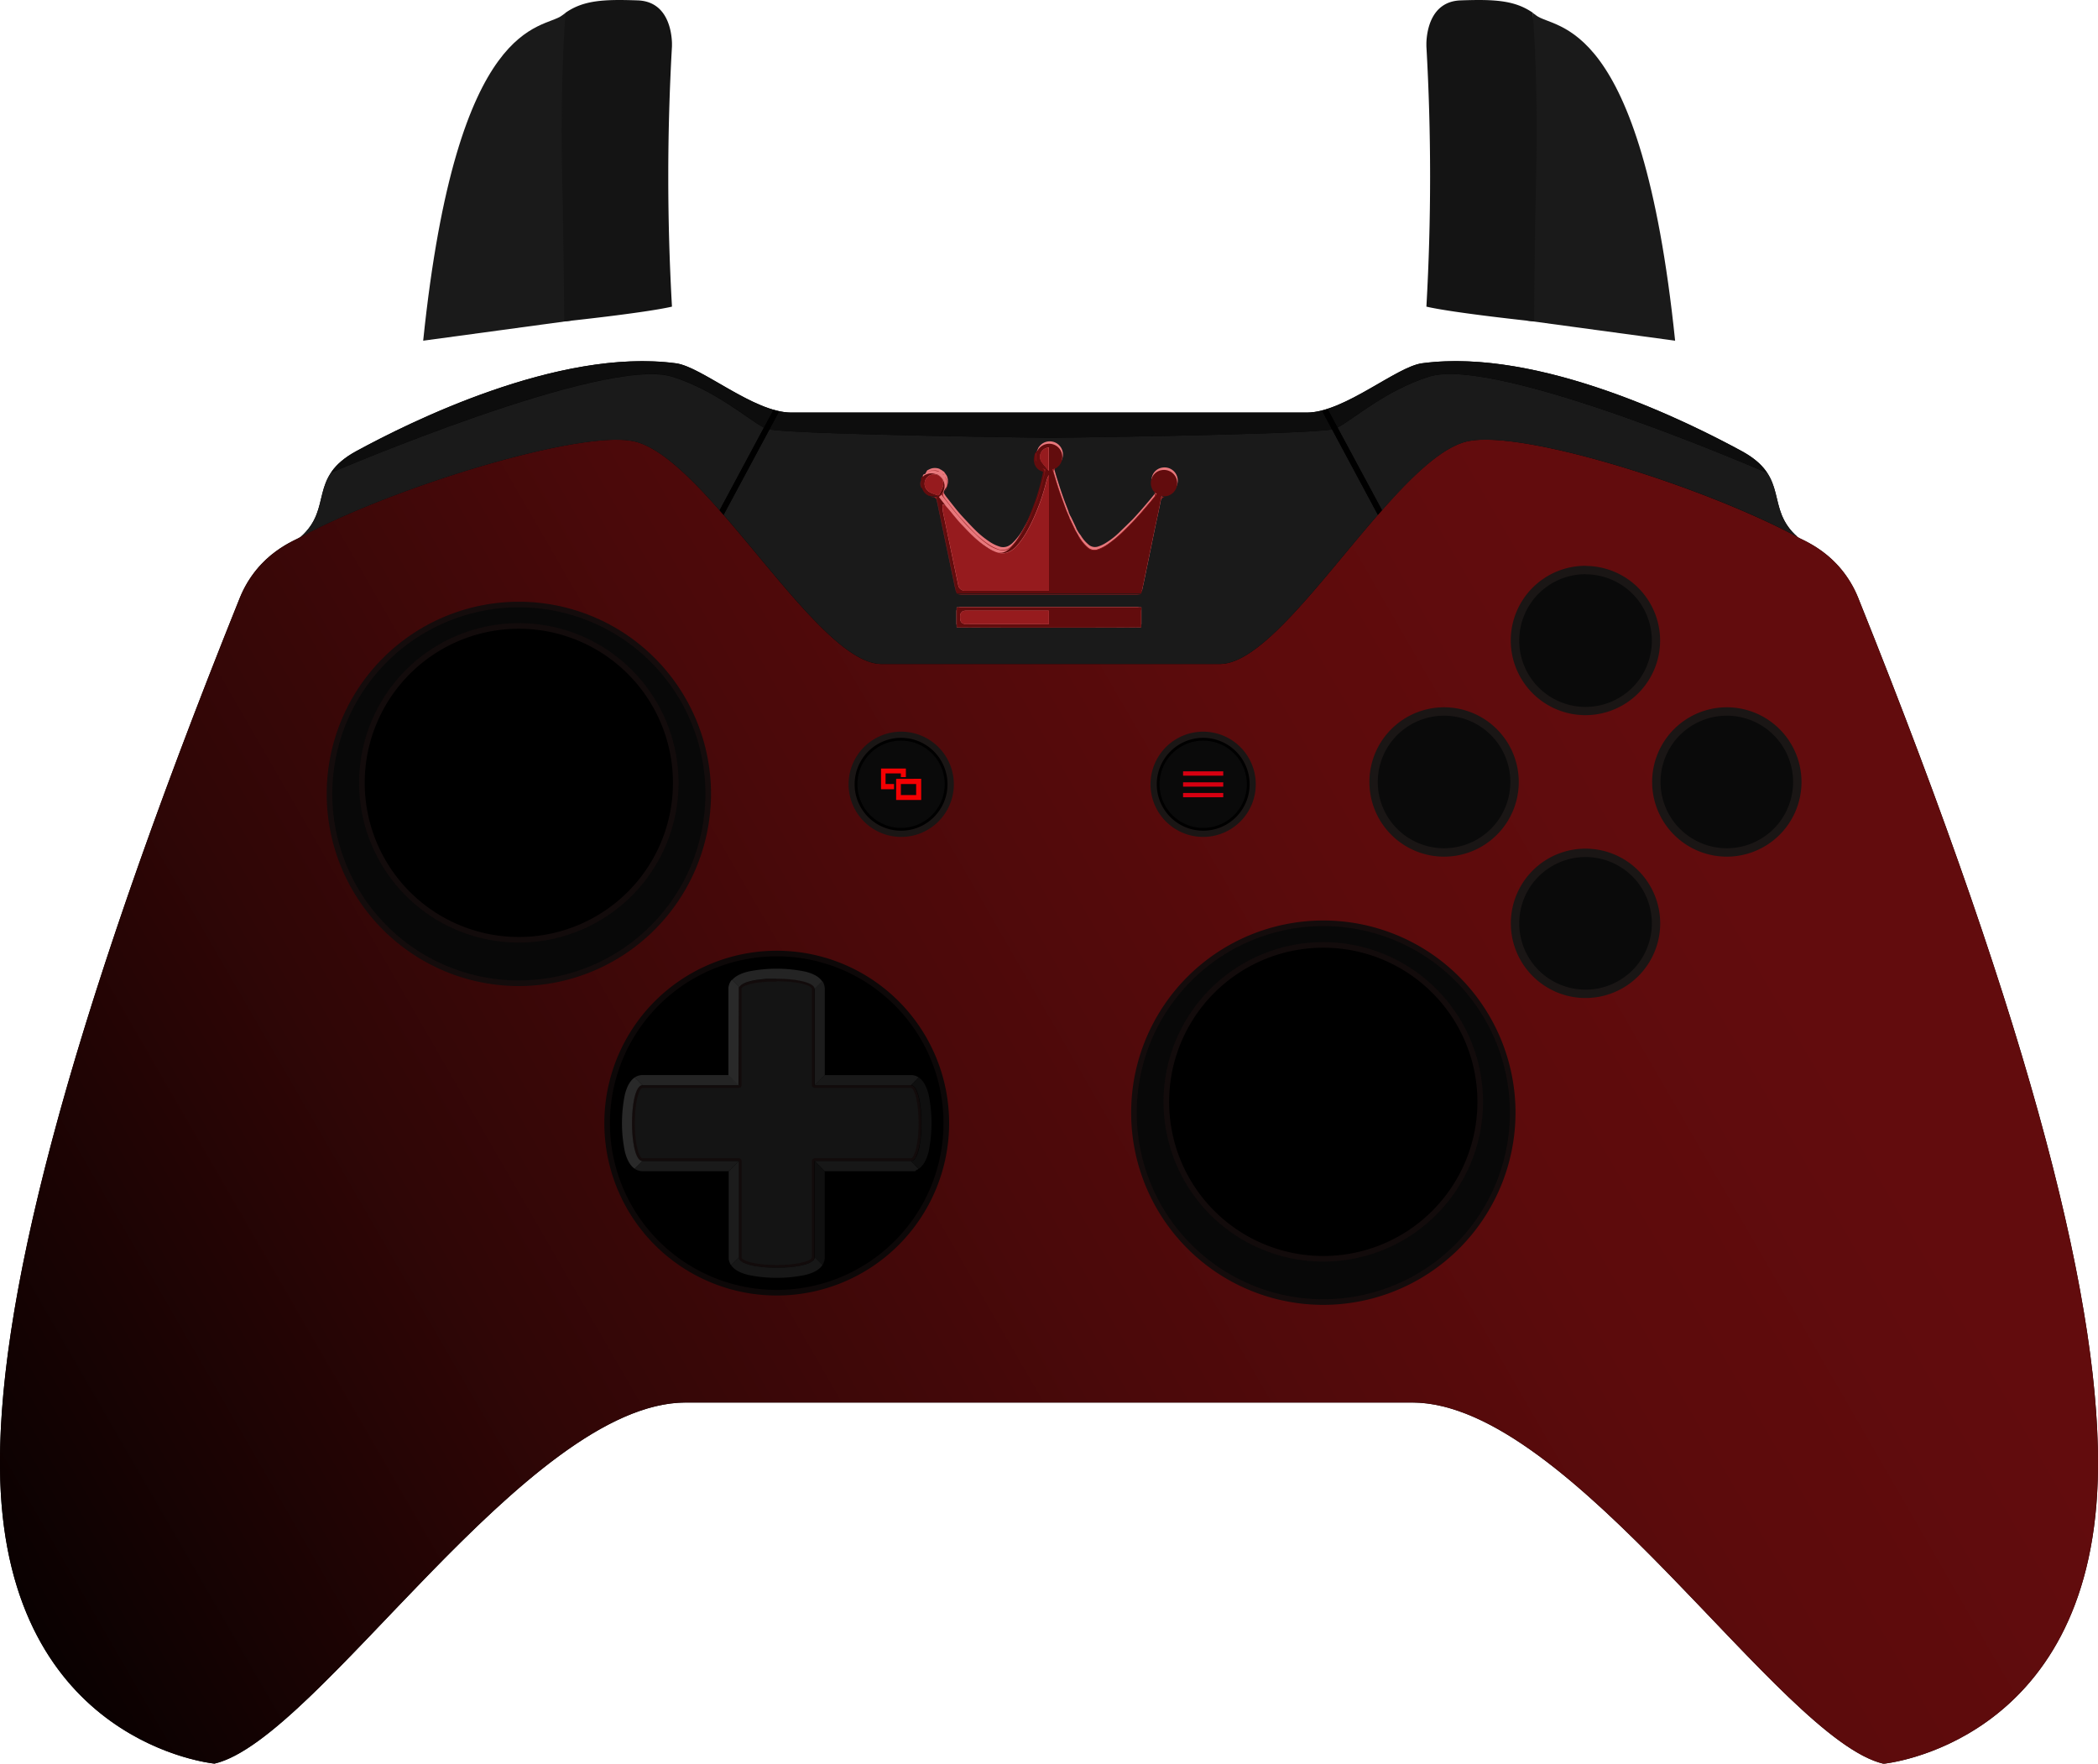 <svg id="Layer_1" data-name="Layer 1" xmlns="http://www.w3.org/2000/svg" xmlns:xlink="http://www.w3.org/1999/xlink" width="749.54" height="630.07" viewBox="0 0 749.54 630.07"><defs><linearGradient id="linear-gradient" x1="-3.03" y1="641.53" x2="645.88" y2="266.88" gradientUnits="userSpaceOnUse"><stop offset="0"/><stop offset="0.06" stop-color="#0a0101"/><stop offset="0.32" stop-color="#300606"/><stop offset="0.57" stop-color="#4b090a"/><stop offset="0.78" stop-color="#5c0b0c"/><stop offset="0.94" stop-color="#620c0d"/></linearGradient></defs><path d="M664.19,214c-6.71-16.67-20.53-20.86-21.8-22-11.7-10.33-2.48-21.2-19.94-30.67-18.27-9.91-71.93-37-114.15-31.36-9.22,1.23-27.82,17.6-41.19,17.6H282.9c-13.37,0-32-16.37-41.19-17.6-42.23-5.62-95.88,21.45-114.15,31.36-17.46,9.47-8.24,20.34-19.93,30.67-1.28,1.13-15.1,5.32-21.81,22C23.1,370-1.51,469,.32,529c2.89,94.36,76.54,101.26,76.54,101.26,37-8.61,111.48-129,168.43-129H504.72c56.95,0,131.42,120.44,168.44,129.05,0,0,73.63-6.9,76.51-101.26C751.54,469,726.88,370,664.19,214Z" transform="translate(-0.23 -0.19)"/><path d="M664.19,214a38.13,38.13,0,0,0-12.88-16.78,44.68,44.68,0,0,0-7.39-4.38,11.29,11.29,0,0,1-1.53-.82c-33.54-18-97.4-38.13-117.4-34.28-26,5-65.5,79.66-88.92,79.66H315.16c-23.42,0-62.93-74.64-88.92-79.66-19.57-3.78-85.53,16.44-118.67,34.31a13.2,13.2,0,0,1-1.16.65A44.71,44.71,0,0,0,97.72,198a38.29,38.29,0,0,0-11.9,16C23.1,370-1.51,469,.32,529c2.89,94.36,76.54,101.26,76.54,101.26,37-8.61,111.48-129,168.43-129H504.72c56.95,0,131.42,120.44,168.44,129.05,0,0,73.63-6.9,76.51-101.26,1.87-60-22.79-159-85.48-315Z" transform="translate(-0.23 -0.19)" style="fill:url(#linear-gradient)"/><path d="M277.73,462a60.59,60.59,0,1,1,60.59-60.59A60.66,60.66,0,0,1,277.73,462Z" transform="translate(-0.23 -0.19)"/><path d="M277.73,341.85a59.59,59.59,0,1,1-59.6,59.59,59.65,59.65,0,0,1,59.6-59.59m0-2a61.59,61.59,0,1,0,61.59,61.59A61.59,61.59,0,0,0,277.73,339.85Z" transform="translate(-0.23 -0.19)" style="fill:#0d0808"/><path d="M277.73,452.61c-7.13,0-12.73-1.32-13-3.07V415a.5.5,0,0,0-.5-.5h-34.4c-1.82,0-3.25-5.73-3.25-13.05s1.43-13.05,3.25-13.05h34.4a.5.5,0,0,0,.5-.5V353.34l.06-.22.08-.14c.5-.81,2.11-1.51,4.53-2l.89-.18a9.49,9.49,0,0,1,1-.13l.16,0,.91-.11,1-.11,1-.08,2.37-.08h1c7.32,0,13.06,1.41,13.06,3.22v34.41a.5.5,0,0,0,.5.5h34.4c1.8,0,3.22,5.73,3.22,13.05s-1.42,13.05-3.22,13.05h-34.4a.5.5,0,0,0-.5.5v34.4l0,.15C290.47,451.29,284.86,452.61,277.73,452.61Z" transform="translate(-0.23 -0.19)" style="fill:#141414"/><path d="M277.73,350.76c8.08,0,12.56,1.61,12.56,2.73v34.4a1,1,0,0,0,1,1h34.39c1.14,0,2.73,4.78,2.73,12.55S326.82,414,325.68,414H291.29a1,1,0,0,0-1,1v34.46c-.19,1.12-4.66,2.67-12.55,2.67s-12.35-1.55-12.55-2.66V415a1,1,0,0,0-1-1H229.78c-1.15,0-2.75-4.77-2.75-12.55s1.6-12.55,2.75-12.55h34.39a1,1,0,0,0,1-1V353.45h0l0-.13,0-.06c.15-.25.9-1.11,4.18-1.75l.06,0,.83-.17h.09a6.61,6.61,0,0,1,.79-.11l.19,0c.31-.05.61-.09.92-.12h0l1-.1h0l1-.07h.11l.58,0h.56l1,0h1.15m0-1h-1.18l-1,0h-.17l-1,0h-.14l-1,.08h-.05l-1,.11h0l-1,.13h-.06a7.09,7.09,0,0,0-.94.13h-.07l-.88.18h0c-2.42.48-4.24,1.22-4.86,2.22l-.1.17v0l-.05.18v0l0,.14,0,.22v34.4h-34.4c-5,0-5,27.1,0,27.1h34.4v34.4l0,.24c.41,2.32,7,3.48,13.54,3.48s13.12-1.16,13.53-3.48l0-.24V415h34.4c5,0,5-27.1,0-27.1h-34.4v-34.4h0C291.29,351,284.49,349.76,277.73,349.76Z" transform="translate(-0.23 -0.19)" style="fill:#120b0b"/><path d="M264.18,387.89l-3.6-3.62h-30.8a5.06,5.06,0,0,0-2.78.84l2.78,2.78Z" transform="translate(-0.23 -0.19)" style="fill:#242424"/><path d="M229.78,387.89h0L227,385.12c-1.37.92-2.68,2.73-3.53,6.13a50.87,50.87,0,0,0,0,20.37c.85,3.4,2.16,5.21,3.53,6.14l2.78-2.77C224.78,415,224.78,387.89,229.78,387.89Z" transform="translate(-0.23 -0.19)" style="fill:#292929"/><path d="M269.27,350.5h0l.88-.18h.07a7.09,7.09,0,0,1,.94-.13h.06l1-.13h0l1-.11h0l1-.08h.14l1,0h.16l1,0h1.17c6.77,0,13.56,1.23,13.56,3.73l2.75-2.77c-.9-1.37-2.71-2.71-6.14-3.53a50.72,50.72,0,0,0-20.34,0c-2.94.72-4.71,1.8-5.72,3l2.56,2.57C265,351.72,266.84,351,269.27,350.5Z" transform="translate(-0.23 -0.19)" style="fill:#242424"/><path d="M325.69,387.89l2.75-2.77a4.91,4.91,0,0,0-2.75-.85h-30.8l-3.6,3.62Z" transform="translate(-0.23 -0.19)" style="fill:#191919"/><path d="M291.29,353.49h0v34.4l3.6-3.62V353.49a5,5,0,0,0-.85-2.77Z" transform="translate(-0.23 -0.19)" style="fill:#1c1c1c"/><path d="M264.18,353.49l0-.22,0-.14,0,0,0-.19h0l.11-.17-2.57-2.57a5,5,0,0,0-1.26,3.33v30.79l3.6,3.62Z" transform="translate(-0.23 -0.19)" style="fill:#292929"/><path d="M325.68,415H291.29l3.59,3.62h32.3l.34-.35a5.52,5.52,0,0,0,.92-.5Z" transform="translate(-0.23 -0.19)" style="fill:#171717"/><path d="M291.29,449.39l2.75,2.77a5,5,0,0,0,.84-2.77V418.61L291.29,415Z" transform="translate(-0.23 -0.19)" style="fill:#0f0f0f"/><path d="M332,391.25c-.85-3.4-2.18-5.21-3.55-6.14l-2.75,2.78c5,0,5,27.1,0,27.1l2.75,2.77c1.37-.93,2.71-2.74,3.55-6.14a50.87,50.87,0,0,0,0-20.37Z" transform="translate(-0.23 -0.19)" style="fill:#0f0f0f"/><path d="M291.27,449.62c-.41,2.33-7,3.49-13.54,3.49s-13.12-1.16-13.53-3.49l0-.23-2.79,2.77c.93,1.37,2.74,2.7,6.17,3.52a50.25,50.25,0,0,0,20.34,0c3.43-.82,5.24-2.16,6.14-3.52l-2.75-2.77Z" transform="translate(-0.23 -0.19)" style="fill:#171717"/><path d="M264.18,449.39h0V415l-3.6,3.62v31.63l.09.23a5.09,5.09,0,0,0,.72,1.69Z" transform="translate(-0.23 -0.19)" style="fill:#1c1c1c"/><path d="M229.78,415,227,417.76a5.06,5.06,0,0,0,2.78.85h30.8l3.6-3.62Z" transform="translate(-0.23 -0.19)" style="fill:#1a1a1a"/><path d="M448.87,280.39a18.8,18.8,0,1,1-18.78-18.8A18.79,18.79,0,0,1,448.87,280.39Z" transform="translate(-0.23 -0.19)" style="fill:#1a1615"/><path d="M446.18,280.39a16.09,16.09,0,1,1-16.09-16.1A16.1,16.1,0,0,1,446.18,280.39Z" transform="translate(-0.23 -0.19)" style="fill:#0a0a0a"/><path d="M446.18,280.39a16.09,16.09,0,1,1-16.09-16.1A16.1,16.1,0,0,1,446.18,280.39Z" transform="translate(-0.23 -0.19)" style="fill:none;stroke:#000;stroke-miterlimit:9.994;stroke-width:0.999px"/><rect x="422.67" y="275.57" width="14.35" height="1.55" style="fill:#d60011"/><rect x="422.67" y="279.49" width="14.35" height="1.55" style="fill:#d60011"/><rect x="422.67" y="283.3" width="14.35" height="1.53" style="fill:#d60011"/><path d="M341,280.39a18.8,18.8,0,1,1-18.81-18.8A18.8,18.8,0,0,1,341,280.39Z" transform="translate(-0.23 -0.19)" style="fill:#1a1615"/><path d="M338.24,280.39a16.09,16.09,0,1,1-16.09-16.1A16.08,16.08,0,0,1,338.24,280.39Z" transform="translate(-0.23 -0.19)" style="fill:#0a0a0a"/><path d="M338.24,280.39a16.09,16.09,0,1,1-16.09-16.1A16.08,16.08,0,0,1,338.24,280.39Z" transform="translate(-0.23 -0.19)" style="fill:none;stroke:#000;stroke-miterlimit:9.994;stroke-width:0.999px"/><polygon points="319.41 280.1 316.38 280.1 316.38 276.31 321.85 276.31 321.85 277.63 323.64 277.63 323.64 274.57 314.76 274.57 314.76 281.96 319.41 281.96 319.41 280.1" style="fill:#f40002"/><path d="M320.39,278.45V286h8.95v-7.58Zm7.15,5.78h-5.46v-3.94h5.46Z" transform="translate(-0.23 -0.19)" style="fill:#f40002"/><path d="M185.58,351.47a67.65,67.65,0,1,1,67.67-67.65A67.73,67.73,0,0,1,185.58,351.47Z" transform="translate(-0.23 -0.19)" style="fill:#080808"/><path d="M185.58,351.47a67.65,67.65,0,1,1,67.67-67.65A67.73,67.73,0,0,1,185.58,351.47Z" transform="translate(-0.23 -0.19)" style="fill:none;stroke:#140c0c;stroke-miterlimit:9.994;stroke-width:1.999px"/><path d="M241.65,279.89a56.06,56.06,0,1,1-56.07-56.07A56.05,56.05,0,0,1,241.65,279.89Z" transform="translate(-0.23 -0.19)"/><path d="M241.65,279.89a56.06,56.06,0,1,1-56.07-56.07A56.05,56.05,0,0,1,241.65,279.89Z" transform="translate(-0.23 -0.19)" style="fill:none;stroke:#120b0b;stroke-miterlimit:9.994;stroke-width:1.999px"/><path d="M473,465.37a67.66,67.66,0,1,1,67.67-67.65A67.72,67.72,0,0,1,473,465.37Z" transform="translate(-0.23 -0.19)" style="fill:#080808"/><path d="M473,465.37a67.66,67.66,0,1,1,67.67-67.65A67.72,67.72,0,0,1,473,465.37Z" transform="translate(-0.23 -0.19)" style="fill:none;stroke:#140c0c;stroke-miterlimit:9.994;stroke-width:1.999px"/><path d="M529.06,393.77a56.07,56.07,0,1,1-56.08-56A56.05,56.05,0,0,1,529.06,393.77Z" transform="translate(-0.23 -0.19)"/><path d="M529.06,393.77a56.07,56.07,0,1,1-56.08-56A56.05,56.05,0,0,1,529.06,393.77Z" transform="translate(-0.23 -0.19)" style="fill:none;stroke:#120b0b;stroke-miterlimit:9.994;stroke-width:1.999px"/><path d="M566.64,355.25a25.19,25.19,0,1,1,25.19-25.19A25.21,25.21,0,0,1,566.64,355.25Z" transform="translate(-0.23 -0.19)" style="fill:#0a0a0a"/><path d="M566.64,306.38A23.69,23.69,0,1,1,543,330.06a23.68,23.68,0,0,1,23.67-23.68m0-3a26.68,26.68,0,1,0,26.69,26.68A26.71,26.71,0,0,0,566.64,303.38Z" transform="translate(-0.23 -0.19)" style="fill:#1a1615"/><path d="M566.64,254.23A25.18,25.18,0,1,1,591.83,229,25.21,25.21,0,0,1,566.64,254.23Z" transform="translate(-0.23 -0.19)" style="fill:#0a0a0a"/><path d="M566.64,205.37A23.69,23.69,0,1,1,543,229a23.68,23.68,0,0,1,23.67-23.67m0-3A26.68,26.68,0,1,0,593.33,229,26.71,26.71,0,0,0,566.64,202.37Z" transform="translate(-0.23 -0.19)" style="fill:#1a1615"/><path d="M617.15,304.74a25.18,25.18,0,1,1,25.19-25.19A25.21,25.21,0,0,1,617.15,304.74Z" transform="translate(-0.23 -0.19)" style="fill:#0a0a0a"/><path d="M617.15,255.88a23.68,23.68,0,1,1-23.67,23.67,23.67,23.67,0,0,1,23.67-23.67m0-3a26.68,26.68,0,1,0,26.69,26.67A26.69,26.69,0,0,0,617.15,252.88Z" transform="translate(-0.23 -0.19)" style="fill:#1a1615"/><path d="M516.13,304.74a25.18,25.18,0,1,1,25.2-25.19A25.21,25.21,0,0,1,516.13,304.74Z" transform="translate(-0.23 -0.19)" style="fill:#0a0a0a"/><path d="M516.13,255.88a23.68,23.68,0,1,1-23.67,23.67,23.67,23.67,0,0,1,23.67-23.67m0-3a26.68,26.68,0,1,0,26.7,26.67A26.7,26.7,0,0,0,516.13,252.88Z" transform="translate(-0.23 -0.19)" style="fill:#1a1615"/><path d="M375.61,156.6s-88.86-1.07-100.48-3l-16.38,30.52c20.23,23.26,41.56,53.28,56.41,53.28H436.07c14.87,0,36.18-30,56.43-53.28l-16.37-30.52C464.51,155.53,375.61,156.6,375.61,156.6Z" transform="translate(-0.23 -0.19)" style="fill:#1a1a1a"/><path d="M476.13,153.62l-3.64-6.77a21.51,21.51,0,0,1-5.38.75H282.9a20.62,20.62,0,0,1-4.28-.5l-3.49,6.52c11.62,1.91,100.48,3,100.48,3S464.51,155.53,476.13,153.62Z" transform="translate(-0.23 -0.19)" style="fill:#0d0d0d"/><path d="M642.39,192c-9-7.93-5.64-16.15-11.47-23.83.24.33.49.65.7,1,0,0-96.47-42-120.72-34.46-15.56,4.87-27.23,15.33-32.82,18.22L494,182.5c11.16-12.67,21.93-23,31-24.74C545,153.91,608.85,174,642.4,192Z" transform="translate(-0.23 -0.19)" style="fill:#1a1a1a"/><path d="M510.9,134.73c24.25-7.58,120.69,34.44,120.72,34.45-.21-.33-.46-.65-.7-1l-.09-.11-.29-.38-.13-.16c-.09-.09-.17-.21-.28-.33l-.15-.16a2,2,0,0,0-.28-.3l-.17-.2c-.1-.11-.2-.18-.29-.29l-.2-.2a1.94,1.94,0,0,1-.28-.29l-.23-.18a2.06,2.06,0,0,0-.31-.28l-.22-.21c-.11-.1-.22-.17-.32-.26l-.26-.22-.34-.27a1.34,1.34,0,0,0-.26-.19l-.35-.28a2.43,2.43,0,0,1-.28-.2c-.13-.1-.26-.18-.38-.26a3.15,3.15,0,0,1-.29-.22,2.85,2.85,0,0,1-.41-.26l-.29-.19a3.88,3.88,0,0,1-.45-.29,2.16,2.16,0,0,1-.3-.18,4.74,4.74,0,0,0-.53-.3l-.26-.17-.83-.46c-18.27-9.91-71.93-37-114.15-31.36-7.6,1-21.62,12.34-33.8,16.27l3.58,6.67C483.67,150.05,495.34,139.59,510.9,134.73Z" transform="translate(-0.23 -0.19)" style="fill:#0d0d0d"/><path d="M241.71,130c-42.23-5.62-95.88,21.45-114.15,31.36l-.83.46-.25.16c-.18.09-.35.2-.53.31a2.69,2.69,0,0,1-.29.16,4.53,4.53,0,0,1-.46.3l-.28.18a3.74,3.74,0,0,1-.42.27l-.27.21-.4.27-.25.19a2.06,2.06,0,0,0-.37.29l-.25.17-.36.29-.23.19-.34.28-.2.19a2.36,2.36,0,0,0-.34.3l-.18.16-.33.32-.17.16a2.42,2.42,0,0,1-.32.32l-.12.16a2.73,2.73,0,0,0-.33.35l-.11.12c-.11.12-.22.25-.31.37l-.1.1-.31.41-.07.08c-.12.14-.21.29-.32.44l0,.05c-.12.15-.22.32-.33.47,0,0,97.63-41.94,121.91-34.36,15.53,4.87,27.21,15.32,32.78,18.21l3.42-6.33C264.16,143,249.55,131,241.71,130Z" transform="translate(-0.23 -0.19)" style="fill:#0d0d0d"/><path d="M273.63,153.2l.47.18Z" transform="translate(-0.23 -0.19)" style="fill:#1a1a1a"/><path d="M273.16,153c-5.58-2.88-17.25-13.35-32.8-18.22-24.19-7.55-121.23,34.07-121.9,34.35-5,7.43-2.21,15.32-10.83,22.95l-.06,0c33.14-17.87,99.1-38.09,118.67-34.31,9.12,1.75,19.9,12.07,31.07,24.74l15.84-29.56Z" transform="translate(-0.23 -0.19)" style="fill:#1a1a1a"/><path d="M273.16,153c.17.08.31.17.47.25C273.47,153.12,273.33,153,273.16,153Z" transform="translate(-0.23 -0.19)"/><path d="M258,183.31c.23.29.47.56.73.83l16.37-30.52,3.49-6.52c-.35-.07-.69-.13-1-.23s-.67-.19-1-.27l-3.42,6.34L257.31,182.5c.23.27.46.54.72.81" transform="translate(-0.23 -0.19)"/><path d="M478.08,152.94l-3.58-6.67c-.33.09-.66.21-1,.31l-1,.27,3.64,6.78,16.37,30.52c.23-.27.49-.54.72-.84l.73-.8Z" transform="translate(-0.23 -0.19)"/><path d="M357,169.38h0Z" transform="translate(-0.23 -0.19)" style="fill:#1a1a1a"/><path d="M549,5.66c-.4-.32-.8-.62-1.21-.9l-2.34,109.92,53.24,7.23C586.6,5.16,555.71,11,549,5.66Z" transform="translate(-0.23 -0.19)" style="fill:#1a1a1a"/><path d="M522,.33c-10.81.41-12.05,11.44-12.17,15.19v1.22a818.58,818.58,0,0,1,0,93c9.92,2.29,38.51,5.29,38.51,5.29s0-20.9.68-50.56c.81-37.48-1.21-59.75-1.21-59.75C541.35.28,534.2-.11,522,.33Z" transform="translate(-0.23 -0.19)" style="fill:#141414"/><path d="M201.1,5.66c.4-.32.81-.62,1.21-.9l2.32,109.92-53.21,7.23C163.48,5.16,194.35,11,201.1,5.66Z" transform="translate(-0.23 -0.19)" style="fill:#1a1a1a"/><path d="M228.11.33c10.83.41,12.06,11.44,12.19,15.19v1.22a818.58,818.58,0,0,0,0,93c-9.92,2.29-38.52,5.29-38.52,5.29s-.05-20.9-.68-50.56c-.81-37.48,1.21-59.75,1.21-59.75C208.73.28,215.87-.11,228.11.33Z" transform="translate(-0.23 -0.19)" style="fill:#141414"/><path d="M330.87,169.34h0l-.05.06-.07.07-.06.05h0l-.05.05h0l-.05,0h0l-.05,0h0l-.06,0h0l-.06,0h0l-.05.06h0l-.05,0h0l-.06,0h0l-.06.06v0l-.05.08h0l-.06.05h0l-.06.06v0l0,.07,0,0-.05.05v0l-.05.08,0,0,0,.08,0,0,0,.07h0l0,.06,0,0-.06.13v0l0,.08,0,.05,0,.07v.05l0,.13v.05l0,.13v0a3.69,3.69,0,0,0-.14,2.08,5,5,0,0,0,.2.62v0l0,.13v.05l0,.07,0,.05,0,.08a4.81,4.81,0,0,0,1.7,2.06l.08.05,0,0,.08,0h0l.06.05,0,0h0l.08.05h0l.08.05h0l.08.05h.05l.08.05h0l.08.05h0l.14,0h.06l.12,0h.06a4.76,4.76,0,0,0,.88.23,1.45,1.45,0,0,1,1.49,1.25c.07.27.12.53.17.8.4,1.87.79,3.73,1.18,5.6l1.32,6.34c.37,1.77.75,3.54,1.12,5.31l1.32,6.34c.44,2.07.86,4.13,1.3,6.19.16.73.36,1.45.53,2.18,0,.09.12.18.11.27-.05.42.21.42.5.4a8.53,8.53,0,0,0,1.1.15h63a9.21,9.21,0,0,0,1.16-.15c.24,0,.38,0,.41-.31a4,4,0,0,1,.11-.58c.2-.9.4-1.8.59-2.7.28-1.31.55-2.63.82-4,.23-1.12.47-2.23.7-3.35s.47-2.33.71-3.49.55-2.6.81-3.9c.34-1.63.67-3.27,1-4.9l1-4.61.87-4.22c.1-.51.18-1,.28-1.53l.11-.12a1.39,1.39,0,0,1,1.11-1.05l.66-.06a4.72,4.72,0,1,0-1.52-9.32,4.49,4.49,0,0,0-3.67,3.09,4.55,4.55,0,0,0,1,4.75,1.34,1.34,0,0,0,.05.3,1.22,1.22,0,0,1-.26,1.42c-.59.73-1.19,1.46-1.79,2.17-1.07,1.26-2.13,2.52-3.22,3.75-.89,1-1.78,2-2.73,3-1.68,1.68-3.39,3.32-5.12,5a27.58,27.58,0,0,1-4.24,3.28,12.3,12.3,0,0,1-3.06,1.46,3.46,3.46,0,0,1-3.18-.57,12.82,12.82,0,0,1-2.92-3.35c-.22-.33-.49-.64-.74-1h0l-.43-.72h0l-.05-.08v0l-.3-.55h0l-.06-.08v0a2.19,2.19,0,0,0-.1-.34c-.59-1.25-1.18-2.5-1.78-3.75-.13-.25-.28-.5-.42-.75v0l-.17-.39v0l-.3-.69v0a1.65,1.65,0,0,0-.06-.32c-.59-1.55-1.21-3.09-1.77-4.65-.71-2-1.38-4-2-6-.43-1.32-.82-2.64-1.2-4a1.12,1.12,0,0,1,.34-1.3l.17-.24h0l.12-.06h0l.08,0,0,0,.08-.05,0,0,.07-.05a4.73,4.73,0,0,0,.26-7.71,4.74,4.74,0,0,0-6.54.83l-.06.07-.12.17-.06.07h0l-.07.12h0l-.05.07,0,0-.05.07h0l0,.06,0,0-.18.38v0l-.11.26v.05a1.08,1.08,0,0,0-.15.28,4.89,4.89,0,0,0,.06,2.63l.15.21v0l.05.13,0,.05.22.45a4.24,4.24,0,0,0,1.59,1.69l.12.05h0l.18.22a1.31,1.31,0,0,1,.53,1.42c-.13.7-.28,1.39-.44,2.08a79.39,79.39,0,0,1-2.77,9.05,66.55,66.55,0,0,1-2.79,6.5c-.55,1.11-1.14,2.19-1.75,3.27a21.24,21.24,0,0,1-4.05,5.32,7,7,0,0,1-1.39.95,4.25,4.25,0,0,1-3.37.11,13.93,13.93,0,0,1-3.56-1.82,33.31,33.31,0,0,1-4.86-4c-1.53-1.52-3-3.11-4.46-4.69-.72-.78-1.42-1.58-2.09-2.4-1.18-1.46-2.34-2.94-3.5-4.42a13.81,13.81,0,0,1-1.05-1.49,1,1,0,0,1,.1-1.19,1.8,1.8,0,0,0,.17-.37h0l.17-.23v0l.11-.16v0l.17-.14a4.75,4.75,0,0,0,.29-4.14,4.12,4.12,0,0,0-.46-.74h0l-.11-.17v0l-.05-.06h0l-.12-.17h0l-.05-.06h0l-.06-.06h0l-.06-.07h0a.36.36,0,0,0-.36-.36h0l-.07-.06h0l-.06-.06h0l-.06-.05h0l-.23-.17h0l-.18-.12h0l-.3-.18h0l-.24-.11,0,0a1.79,1.79,0,0,0-.34-.22,4.78,4.78,0,0,0-2.62-.16,5.64,5.64,0,0,0-1,.38h-.05l-.08.05h0l-.08.05h0l-.08.05,0,0-.06.05h0l-.08,0,0,0-.08.05h-.05l-.05.06-.07.06-.08.05h0Z" transform="translate(-0.23 -0.19)" style="fill:#e8787c"/><path d="M342,223.42v.87c.78.13,65.42.12,65.9,0v-.84a1,1,0,0,0,.11-.31c0-1.6,0-3.19,0-4.78a1.47,1.47,0,0,0,0-.29v-.91h-.74a7,7,0,0,0-.92-.11H343.42a4,4,0,0,0-.68.11H342v.91a1.36,1.36,0,0,0-.06.29v4.79A1.5,1.5,0,0,0,342,223.42Z" transform="translate(-0.23 -0.19)" style="fill:#e8787c"/><path d="M329.35,174.51v0a9.76,9.76,0,0,1-.16-1.31,13.18,13.18,0,0,1,.1-1.39v0l0-.13v-.05l0-.13v-.05l0-.07,0-.05,0-.08v0l.06-.13,0,0,0-.06h0l0-.07,0,0,0-.08,0,0,.05-.08v0l.05-.05,0,0,0-.07v0l.06-.06h0l.06-.05h0l.05-.08v0l.06-.06h0l.06,0h0l.05,0h0l.05-.06h0l.06,0h0l.06,0h0l.05,0h0l.05,0h0l.05-.05h0l.06-.05.07-.07.05-.06h0l.06-.06h0l.08-.05.07-.06.05-.06h.05l.08-.05,0,0,.08,0h0l.06-.05,0,0,.08-.05h0l.08-.05h0l.08-.05h.05l.2-.05a4,4,0,0,1,2.19-.3c.52.09,1,.23,1.53.35l0,0,.24.11h0l.3.18h0l.18.12h0l.23.17h0l.06.05h0l.06.06h0l.07.06h0l.36.36h0l.06.07h0l.06.06h0l.05.06h0l.12.17h0l.05.06v0l.11.17h0c.06.12.1.24.16.36a4.27,4.27,0,0,1,.44,3,11.93,11.93,0,0,1-.6,1.67v0l-.11.16v0l-.17.23h0c-.27.25-.53.51-.81.74s-.19.23-.05.4c.3.37.58.76.88,1.14,1,1.29,2,2.58,3,3.85.89,1.09,1.81,2.16,2.74,3.23s1.69,1.95,2.59,2.88c1.14,1.18,2.33,2.32,3.51,3.46a16.91,16.91,0,0,0,1.26,1.13c.67.53,1.34,1.06,2,1.56a12.23,12.23,0,0,0,5.18,2.42,3.71,3.71,0,0,0,2.44-.4,8.84,8.84,0,0,0,2.21-1.83,25.36,25.36,0,0,0,2.86-3.92,45.28,45.28,0,0,0,3.12-6.08c.83-2,1.64-4,2.36-6,.64-1.8,1.19-3.64,1.69-5.48s.82-3.43,1.21-5.14l-1.11-.5h0l-.12-.05a4.24,4.24,0,0,1-1.59-1.69l-.22-.45,0-.05-.05-.13v0l0-.17a4.3,4.3,0,0,1-.2-1.88l.18-1.07v-.05l.11-.26v0l.18-.38,0,0,0-.06h0L371,161l0,0,.05-.07h0l.07-.12h0l.06-.07.12-.17.06-.07a4.74,4.74,0,0,1,6.54-.83,4.73,4.73,0,0,1-.26,7.71l-.07.05,0,0-.08.05,0,0-.08,0h0l-.12.06h0l-1,.38c.11.33.23.62.32.93.63,2,1.2,4.05,1.87,6.05.83,2.46,1.74,4.9,2.63,7.34.22.62.51,1.21.76,1.81v0l.3.69v0l.17.39v0l0,.15,2.13,4.5.14.19v0l.06.08h0l.3.55v0l.05.08h0l.43.72h0a4.37,4.37,0,0,0,.22.43,15.65,15.65,0,0,0,3.14,3.88,3.58,3.58,0,0,0,3.65.71,13.73,13.73,0,0,0,3.45-1.77,45.9,45.9,0,0,0,6.39-5.42c1.51-1.49,3-3,4.41-4.58.55-.58,1.08-1.18,1.6-1.78q1.54-1.8,3.07-3.61c.7-.84,1.39-1.71,2.09-2.57l-.81-.71a4.55,4.55,0,0,1-1-4.75,4.49,4.49,0,0,1,3.67-3.09,4.72,4.72,0,1,1,1.52,9.32l-.66.06-1-.11-.24,1.28c-.1.51-.18,1-.28,1.53l-.87,4.22-1,4.61c-.33,1.63-.66,3.27-1,4.9-.26,1.3-.54,2.6-.81,3.9s-.47,2.33-.71,3.49-.47,2.23-.7,3.35c-.27,1.32-.54,2.64-.82,4-.19.9-.39,1.8-.59,2.7a4,4,0,0,0-.11.58c0,.27-.17.35-.41.31H342.43c-.29,0-.55,0-.5-.4,0-.09-.07-.18-.11-.27a1.84,1.84,0,0,0,0-.33c-.16-.79-.34-1.57-.5-2.36-.27-1.26-.52-2.51-.79-3.77s-.57-2.73-.86-4.1l-.78-3.77c-.29-1.37-.58-2.73-.86-4.1s-.52-2.52-.79-3.77-.57-2.65-.85-4c-.21-1-.4-1.93-.59-2.89s-.34-1.67-.52-2.51-.34-1.71-.52-2.57a6.45,6.45,0,0,1-1,.08c-.42,0-.83-.11-1.25-.17h-.06l-.12,0h-.06l-.14,0h0l-.08-.05h0l-.08-.05h-.05l-.08-.05h0l-.08-.05h0l-.08-.05h0l0,0-.06-.05h0l-.08,0,0,0-.08-.05a4.81,4.81,0,0,1-1.7-2.06l0-.08,0-.05,0-.07v-.05ZM375,170l-.11,0a6.86,6.86,0,0,0-.68,1.63c-.47,1.68-.89,3.38-1.41,5a73.71,73.71,0,0,1-2.64,7.14,61.72,61.72,0,0,1-2.83,5.85,29.62,29.62,0,0,1-3.54,5.2,9.09,9.09,0,0,1-3.2,2.54,5.45,5.45,0,0,1-3.26.37,12.52,12.52,0,0,1-4.25-1.82,33.78,33.78,0,0,1-5.38-4.31c-1.37-1.31-2.67-2.69-4-4.08-.91-1-1.75-2-2.61-3s-1.63-2-2.47-3a5.74,5.74,0,0,0-1.06-1c-.36-.26-.68-.05-.65.41a16.88,16.88,0,0,0,.21,2.13c.29,1.51.62,3,.94,4.5.48,2.3.95,4.6,1.43,6.9.34,1.6.67,3.21,1,4.82s.67,3.19,1,4.79.72,3.41,1.07,5.12a2.32,2.32,0,0,0,2.4,2c9.85,0,19.7,0,29.56,0,.48,0,.43.05.43-.44V170Zm-37.71,3a7.38,7.38,0,0,0-.16-.92,3.35,3.35,0,1,0-5.1,3.71,11.15,11.15,0,0,0,3,1.28.64.64,0,0,0,.86-.36c.28-.57.57-1.14.82-1.72A4.84,4.84,0,0,0,337.24,173Zm37.62-4.64.08-.05v-8.21l-.13,0h-.16a3.41,3.41,0,0,0-2,1,3.34,3.34,0,0,0-.13,4.36c.62.79,1.26,1.55,1.89,2.33Z" transform="translate(-0.23 -0.19)" style="fill:#620c0d"/><path d="M342.43,212.46h65.29a9.21,9.21,0,0,1-1.16.15h-63A8.53,8.53,0,0,1,342.43,212.46Z" transform="translate(-0.23 -0.19)" style="fill:#961b1e"/><path d="M372.65,167.44l1.11.5c-.39,1.71-.74,3.44-1.21,5.14s-1.05,3.68-1.69,5.48c-.72,2-1.53,4-2.36,6a45.28,45.28,0,0,1-3.12,6.08,25.36,25.36,0,0,1-2.86,3.92,8.84,8.84,0,0,1-2.21,1.83,3.71,3.71,0,0,1-2.44.4,12.23,12.23,0,0,1-5.18-2.42c-.7-.5-1.37-1-2-1.56a16.91,16.91,0,0,1-1.26-1.13c-1.18-1.14-2.37-2.28-3.51-3.46-.9-.93-1.74-1.91-2.59-2.88s-1.85-2.14-2.74-3.23c-1-1.27-2-2.56-3-3.85-.3-.38-.58-.77-.88-1.14-.14-.17-.11-.27.05-.4s.54-.49.81-.74a1.8,1.8,0,0,1-.17.37,1,1,0,0,0-.1,1.19,13.81,13.81,0,0,0,1.05,1.49c1.16,1.48,2.32,3,3.5,4.42.67.82,1.37,1.62,2.09,2.4,1.47,1.58,2.93,3.17,4.46,4.69a33.31,33.31,0,0,0,4.86,4,13.93,13.93,0,0,0,3.56,1.82,4.25,4.25,0,0,0,3.37-.11,7,7,0,0,0,1.39-.95,21.24,21.24,0,0,0,4.05-5.32c.61-1.08,1.2-2.16,1.75-3.27a66.55,66.55,0,0,0,2.79-6.5,79.39,79.39,0,0,0,2.77-9.05c.16-.69.31-1.38.44-2.08a1.31,1.31,0,0,0-.53-1.42Z" transform="translate(-0.23 -0.19)" style="fill:#961b1e"/><path d="M412.64,176.21l.81.71c-.7.86-1.39,1.73-2.09,2.57q-1.53,1.81-3.07,3.61c-.52.6-1.05,1.2-1.6,1.78-1.46,1.54-2.9,3.09-4.41,4.58a45.9,45.9,0,0,1-6.39,5.42,13.73,13.73,0,0,1-3.45,1.77,3.58,3.58,0,0,1-3.65-.71,15.65,15.65,0,0,1-3.14-3.88,4.37,4.37,0,0,1-.22-.43c.25.32.52.63.74,1a12.82,12.82,0,0,0,2.92,3.35,3.46,3.46,0,0,0,3.18.57,12.3,12.3,0,0,0,3.06-1.46,27.58,27.58,0,0,0,4.24-3.28c1.73-1.63,3.44-3.27,5.12-5,.95-.95,1.84-2,2.73-3,1.09-1.23,2.15-2.49,3.22-3.75.6-.71,1.2-1.44,1.79-2.17a1.22,1.22,0,0,0,.26-1.42A1.34,1.34,0,0,1,412.64,176.21Z" transform="translate(-0.23 -0.19)" style="fill:#961b1e"/><path d="M340,203.42l-1.32-6.34c-.37-1.77-.75-3.54-1.12-5.31l-1.32-6.34c-.39-1.87-.78-3.73-1.18-5.6-.05-.27-.1-.53-.17-.8a1.45,1.45,0,0,0-1.49-1.25,4.76,4.76,0,0,1-.88-.23c.42.06.83.15,1.25.17a6.45,6.45,0,0,0,1-.08c.18.86.35,1.71.52,2.57s.35,1.67.52,2.51.38,1.93.59,2.89c.28,1.33.57,2.65.85,4s.52,2.51.79,3.77.57,2.73.86,4.1l.78,3.77c.29,1.37.58,2.73.86,4.1s.52,2.51.79,3.77c.16.79.34,1.57.5,2.36a1.84,1.84,0,0,1,0,.33c-.17-.73-.37-1.45-.53-2.18" transform="translate(-0.23 -0.19)" style="fill:#961b1e"/><path d="M381.77,184.08c-.25-.6-.54-1.19-.76-1.81-.89-2.44-1.8-4.88-2.63-7.34-.67-2-1.24-4-1.87-6.05-.09-.31-.21-.6-.32-.93l1-.38-.17.24a1.12,1.12,0,0,0-.34,1.3c.38,1.33.77,2.65,1.2,4,.66,2,1.33,4,2,6,.56,1.56,1.18,3.1,1.77,4.65A1.65,1.65,0,0,1,381.77,184.08Z" transform="translate(-0.23 -0.19)" style="fill:#961b1e"/><path d="M337.86,175.53a11.93,11.93,0,0,0,.6-1.67,4.27,4.27,0,0,0-.44-3c-.06-.12-.1-.24-.16-.36a4.12,4.12,0,0,1,.46.74,4.75,4.75,0,0,1-.29,4.14Z" transform="translate(-0.23 -0.19)" style="fill:#961b1e"/><path d="M384.57,190.11l-.14-.19-2.13-4.5,0-.15c.14.25.29.5.42.75.6,1.25,1.19,2.5,1.78,3.75A2.19,2.19,0,0,1,384.57,190.11Z" transform="translate(-0.23 -0.19)" style="fill:#961b1e"/><path d="M335.81,168.72c-.51-.12-1-.26-1.53-.35a4,4,0,0,0-2.19.3l-.2.05a5.64,5.64,0,0,1,1-.38,4.78,4.78,0,0,1,2.62.16A1.79,1.79,0,0,1,335.81,168.72Z" transform="translate(-0.23 -0.19)" style="fill:#961b1e"/><path d="M415,178.92l.24-1.28,1,.11a1.39,1.39,0,0,0-1.11,1.05Z" transform="translate(-0.23 -0.19)" style="fill:#961b1e"/><path d="M370.57,161.9l-.18,1.07a4.3,4.3,0,0,0,.2,1.88l0,.17-.15-.21a4.89,4.89,0,0,1-.06-2.63A1.08,1.08,0,0,1,370.57,161.9Z" transform="translate(-0.23 -0.19)" style="fill:#961b1e"/><path d="M329.28,171.76a13.18,13.18,0,0,0-.1,1.39,9.76,9.76,0,0,0,.16,1.31,5,5,0,0,1-.2-.62A3.69,3.69,0,0,1,329.28,171.76Z" transform="translate(-0.23 -0.19)" style="fill:#961b1e"/><path d="M385.43,191.62l-.43-.72Z" transform="translate(-0.23 -0.19)" style="fill:#961b1e"/><path d="M382.08,184.81l-.3-.69Z" transform="translate(-0.23 -0.19)" style="fill:#961b1e"/><path d="M384.94,190.78l-.3-.55Z" transform="translate(-0.23 -0.19)" style="fill:#961b1e"/><path d="M337.38,169.88l-.36-.36A.36.36,0,0,1,337.38,169.88Z" transform="translate(-0.23 -0.19)" style="fill:#961b1e"/><path d="M370.71,165.25l.22.45Z" transform="translate(-0.23 -0.19)" style="fill:#961b1e"/><path d="M370.88,161.17l-.18.38Z" transform="translate(-0.23 -0.19)" style="fill:#961b1e"/><path d="M382.26,185.24l-.17-.39Z" transform="translate(-0.23 -0.19)" style="fill:#961b1e"/><path d="M336.4,169l-.3-.18Z" transform="translate(-0.23 -0.19)" style="fill:#961b1e"/><path d="M336.82,169.34l-.23-.17Z" transform="translate(-0.23 -0.19)" style="fill:#961b1e"/><path d="M337.56,176l.17-.23Z" transform="translate(-0.23 -0.19)" style="fill:#961b1e"/><path d="M336.09,168.85l-.24-.11Z" transform="translate(-0.23 -0.19)" style="fill:#961b1e"/><path d="M370.69,161.59l-.11.26Z" transform="translate(-0.23 -0.19)" style="fill:#961b1e"/><path d="M336.58,169.16l-.18-.12Z" transform="translate(-0.23 -0.19)" style="fill:#961b1e"/><path d="M337.68,170.25l-.12-.17Z" transform="translate(-0.23 -0.19)" style="fill:#961b1e"/><path d="M337.85,170.5l-.11-.17Z" transform="translate(-0.23 -0.19)" style="fill:#961b1e"/><path d="M337.74,175.71l.11-.16Z" transform="translate(-0.23 -0.19)" style="fill:#961b1e"/><path d="M371.12,160.75l-.07.12Z" transform="translate(-0.23 -0.19)" style="fill:#961b1e"/><path d="M377.21,167.57l.12-.06Z" transform="translate(-0.23 -0.19)" style="fill:#961b1e"/><path d="M370.64,165.07l.05.13Z" transform="translate(-0.23 -0.19)" style="fill:#961b1e"/><path d="M372.52,167.39l.12.05Z" transform="translate(-0.23 -0.19)" style="fill:#961b1e"/><path d="M329.59,171l-.06.13Z" transform="translate(-0.23 -0.19)" style="fill:#961b1e"/><path d="M329.4,171.4l0,.13Z" transform="translate(-0.23 -0.19)" style="fill:#961b1e"/><path d="M329.34,171.58l0,.13Z" transform="translate(-0.23 -0.19)" style="fill:#961b1e"/><path d="M329.35,174.51l0,.13Z" transform="translate(-0.23 -0.19)" style="fill:#961b1e"/><path d="M332.13,177.44l.14,0Z" transform="translate(-0.23 -0.19)" style="fill:#961b1e"/><path d="M332.33,177.49l.12,0Z" transform="translate(-0.23 -0.19)" style="fill:#961b1e"/><path d="M331.6,168.85l-.08.05Z" transform="translate(-0.23 -0.19)" style="fill:#961b1e"/><path d="M377.57,167.37l.07-.05Z" transform="translate(-0.23 -0.19)" style="fill:#961b1e"/><path d="M331.48,168.92l-.06.05Z" transform="translate(-0.23 -0.19)" style="fill:#961b1e"/><path d="M331.42,169l-.08,0Z" transform="translate(-0.23 -0.19)" style="fill:#961b1e"/><path d="M331.3,169l-.08.05Z" transform="translate(-0.23 -0.19)" style="fill:#961b1e"/><path d="M331.17,169.1l-.05.06Z" transform="translate(-0.23 -0.19)" style="fill:#961b1e"/><path d="M331.05,169.22l-.08.05Z" transform="translate(-0.23 -0.19)" style="fill:#961b1e"/><path d="M330.2,170l-.06.06Z" transform="translate(-0.23 -0.19)" style="fill:#961b1e"/><path d="M337.55,170.07l-.05-.06Z" transform="translate(-0.23 -0.19)" style="fill:#961b1e"/><path d="M330.13,170.11l-.05.08Z" transform="translate(-0.23 -0.19)" style="fill:#961b1e"/><path d="M330.08,170.2l-.06.05Z" transform="translate(-0.23 -0.19)" style="fill:#961b1e"/><path d="M330,170.26l-.06.06Z" transform="translate(-0.23 -0.19)" style="fill:#961b1e"/><path d="M337.73,170.31l-.05-.06Z" transform="translate(-0.23 -0.19)" style="fill:#961b1e"/><path d="M330,170.36l0,.07Z" transform="translate(-0.23 -0.19)" style="fill:#961b1e"/><path d="M329.89,170.45l-.05.05Z" transform="translate(-0.23 -0.19)" style="fill:#961b1e"/><path d="M337.5,170l-.06-.06Z" transform="translate(-0.23 -0.19)" style="fill:#961b1e"/><path d="M329.83,170.54l-.05.08Z" transform="translate(-0.23 -0.19)" style="fill:#961b1e"/><path d="M329.76,170.66l0,.08Z" transform="translate(-0.23 -0.19)" style="fill:#961b1e"/><path d="M329.7,170.79l0,.07Z" transform="translate(-0.23 -0.19)" style="fill:#961b1e"/><path d="M329.65,170.87l0,.06Z" transform="translate(-0.23 -0.19)" style="fill:#961b1e"/><path d="M371.18,160.68l-.06.07Z" transform="translate(-0.23 -0.19)" style="fill:#961b1e"/><path d="M329.52,171.15l0,.08Z" transform="translate(-0.23 -0.19)" style="fill:#961b1e"/><path d="M329.46,171.28l0,.07Z" transform="translate(-0.23 -0.19)" style="fill:#961b1e"/><path d="M371.06,160.87l-.05.07Z" transform="translate(-0.23 -0.19)" style="fill:#961b1e"/><path d="M371,161l-.05.07Z" transform="translate(-0.23 -0.19)" style="fill:#961b1e"/><path d="M330.26,170l-.06,0Z" transform="translate(-0.23 -0.19)" style="fill:#961b1e"/><path d="M370.94,161.06l0,.06Z" transform="translate(-0.23 -0.19)" style="fill:#961b1e"/><path d="M329.41,174.69l0,.07Z" transform="translate(-0.23 -0.19)" style="fill:#961b1e"/><path d="M329.48,174.81l0,.08Z" transform="translate(-0.23 -0.19)" style="fill:#961b1e"/><path d="M371.36,160.44l-.06.07Z" transform="translate(-0.23 -0.19)" style="fill:#961b1e"/><path d="M377.45,167.44l.08-.05Z" transform="translate(-0.23 -0.19)" style="fill:#961b1e"/><path d="M337.44,170l-.06-.07Z" transform="translate(-0.23 -0.19)" style="fill:#961b1e"/><path d="M331.22,177l.08.05Z" transform="translate(-0.23 -0.19)" style="fill:#961b1e"/><path d="M331.34,177l.08,0Z" transform="translate(-0.23 -0.19)" style="fill:#961b1e"/><path d="M331.42,177.07l.06.05Z" transform="translate(-0.23 -0.19)" style="fill:#961b1e"/><path d="M331.52,177.14l.08.05Z" transform="translate(-0.23 -0.19)" style="fill:#961b1e"/><path d="M331.64,177.2l.08.05Z" transform="translate(-0.23 -0.19)" style="fill:#961b1e"/><path d="M331.76,177.26l.08.05Z" transform="translate(-0.23 -0.19)" style="fill:#961b1e"/><path d="M331.89,177.32l.08.05Z" transform="translate(-0.23 -0.19)" style="fill:#961b1e"/><path d="M332,177.38l.08.05Z" transform="translate(-0.23 -0.19)" style="fill:#961b1e"/><path d="M377.33,167.51l.08,0Z" transform="translate(-0.23 -0.19)" style="fill:#961b1e"/><path d="M331.84,168.73l-.08.05Z" transform="translate(-0.23 -0.19)" style="fill:#961b1e"/><path d="M330.32,169.9l-.05,0Z" transform="translate(-0.23 -0.19)" style="fill:#961b1e"/><path d="M330.38,169.83l-.05.06Z" transform="translate(-0.23 -0.19)" style="fill:#961b1e"/><path d="M337,169.52l-.07-.06Z" transform="translate(-0.23 -0.19)" style="fill:#961b1e"/><path d="M331.72,168.79l-.08.05Z" transform="translate(-0.23 -0.19)" style="fill:#961b1e"/><path d="M330.44,169.77l-.06,0Z" transform="translate(-0.23 -0.19)" style="fill:#961b1e"/><path d="M384.64,190.22l-.06-.08Z" transform="translate(-0.23 -0.19)" style="fill:#961b1e"/><path d="M330.5,169.71l-.06,0Z" transform="translate(-0.23 -0.19)" style="fill:#961b1e"/><path d="M385,190.89l-.05-.08Z" transform="translate(-0.23 -0.19)" style="fill:#961b1e"/><path d="M330.56,169.65l-.05,0Z" transform="translate(-0.23 -0.19)" style="fill:#961b1e"/><path d="M330.62,169.59l-.05,0Z" transform="translate(-0.23 -0.19)" style="fill:#961b1e"/><path d="M330.68,169.53l-.05.05Z" transform="translate(-0.23 -0.19)" style="fill:#961b1e"/><path d="M330.75,169.47l-.06.05Z" transform="translate(-0.23 -0.19)" style="fill:#961b1e"/><path d="M337,169.46l-.06-.06Z" transform="translate(-0.23 -0.19)" style="fill:#961b1e"/><path d="M336.89,169.4l-.06-.05Z" transform="translate(-0.23 -0.19)" style="fill:#961b1e"/><path d="M330.87,169.34l-.05.06Z" transform="translate(-0.23 -0.19)" style="fill:#961b1e"/><path d="M330.93,169.28l-.06.06Z" transform="translate(-0.23 -0.19)" style="fill:#961b1e"/><path d="M407.23,217.14H408v.91l-.06.26v6c-.48.14-65.12.15-65.9,0v-7.15h65.22Zm-47.34,6h14.67c.39,0,.39,0,.39-.4v-4c0-.39,0-.39-.39-.39H345.51a4.43,4.43,0,0,0-.81.07,1.65,1.65,0,0,0-1.06.64,1.79,1.79,0,0,0-.38,1.13,7,7,0,0,0,.1,1.65,1.71,1.71,0,0,0,1.85,1.26Z" transform="translate(-0.23 -0.19)" style="fill:#620c0d"/><path d="M407.23,217.14H342.74a4,4,0,0,1,.68-.11h62.89A7,7,0,0,1,407.23,217.14Z" transform="translate(-0.23 -0.19)" style="fill:#961b1e"/><path d="M407.91,223.43v-5.12l.06-.26a1.47,1.47,0,0,1,0,.29c0,1.59,0,3.18,0,4.78A1,1,0,0,1,407.91,223.43Z" transform="translate(-0.23 -0.19)" style="fill:#961b1e"/><path d="M342,218.05v5.37a1.5,1.5,0,0,1-.06-.29v-4.79A1.36,1.36,0,0,1,342,218.05Z" transform="translate(-0.23 -0.19)" style="fill:#961b1e"/><path d="M375,170v40.81c0,.49.05.44-.43.44-9.86,0-19.71,0-29.56,0a2.32,2.32,0,0,1-2.4-2c-.35-1.71-.71-3.41-1.07-5.12s-.67-3.19-1-4.79-.67-3.22-1-4.82c-.48-2.3-1-4.6-1.43-6.9-.32-1.5-.65-3-.94-4.5a16.88,16.88,0,0,1-.21-2.13c0-.46.29-.67.65-.41a5.74,5.74,0,0,1,1.06,1c.84,1,1.64,2,2.47,3s1.7,2.05,2.61,3c1.29,1.39,2.59,2.77,4,4.08a33.78,33.78,0,0,0,5.38,4.31,12.52,12.52,0,0,0,4.25,1.82,5.45,5.45,0,0,0,3.26-.37,9.09,9.09,0,0,0,3.2-2.54,29.62,29.62,0,0,0,3.54-5.2,61.72,61.72,0,0,0,2.83-5.85,73.71,73.71,0,0,0,2.64-7.14c.52-1.67.94-3.37,1.41-5a6.86,6.86,0,0,1,.68-1.63Z" transform="translate(-0.23 -0.19)" style="fill:#961b1e"/><path d="M337.24,173a4.84,4.84,0,0,1-.54,2c-.25.58-.54,1.15-.82,1.72a.64.64,0,0,1-.86.36,11.15,11.15,0,0,1-3-1.28,3.33,3.33,0,0,1-.76-4.84,3.35,3.35,0,0,1,5.86,1.13A7.38,7.38,0,0,1,337.24,173Z" transform="translate(-0.23 -0.19)" style="fill:#961b1e"/><path d="M374.86,168.37l-.49-.56c-.63-.78-1.27-1.54-1.89-2.33a3.34,3.34,0,0,1,.13-4.36,3.41,3.41,0,0,1,2-1h.16l.13,0v8.21Z" transform="translate(-0.23 -0.19)" style="fill:#961b1e"/><path d="M359.89,223.11H345.21a1.71,1.71,0,0,1-1.85-1.26,7,7,0,0,1-.1-1.65,1.79,1.79,0,0,1,.38-1.13,1.65,1.65,0,0,1,1.06-.64,4.43,4.43,0,0,1,.81-.07h29.05c.39,0,.39,0,.39.39v4c0,.4,0,.4-.39.4Z" transform="translate(-0.23 -0.19)" style="fill:#961b1e"/></svg>
